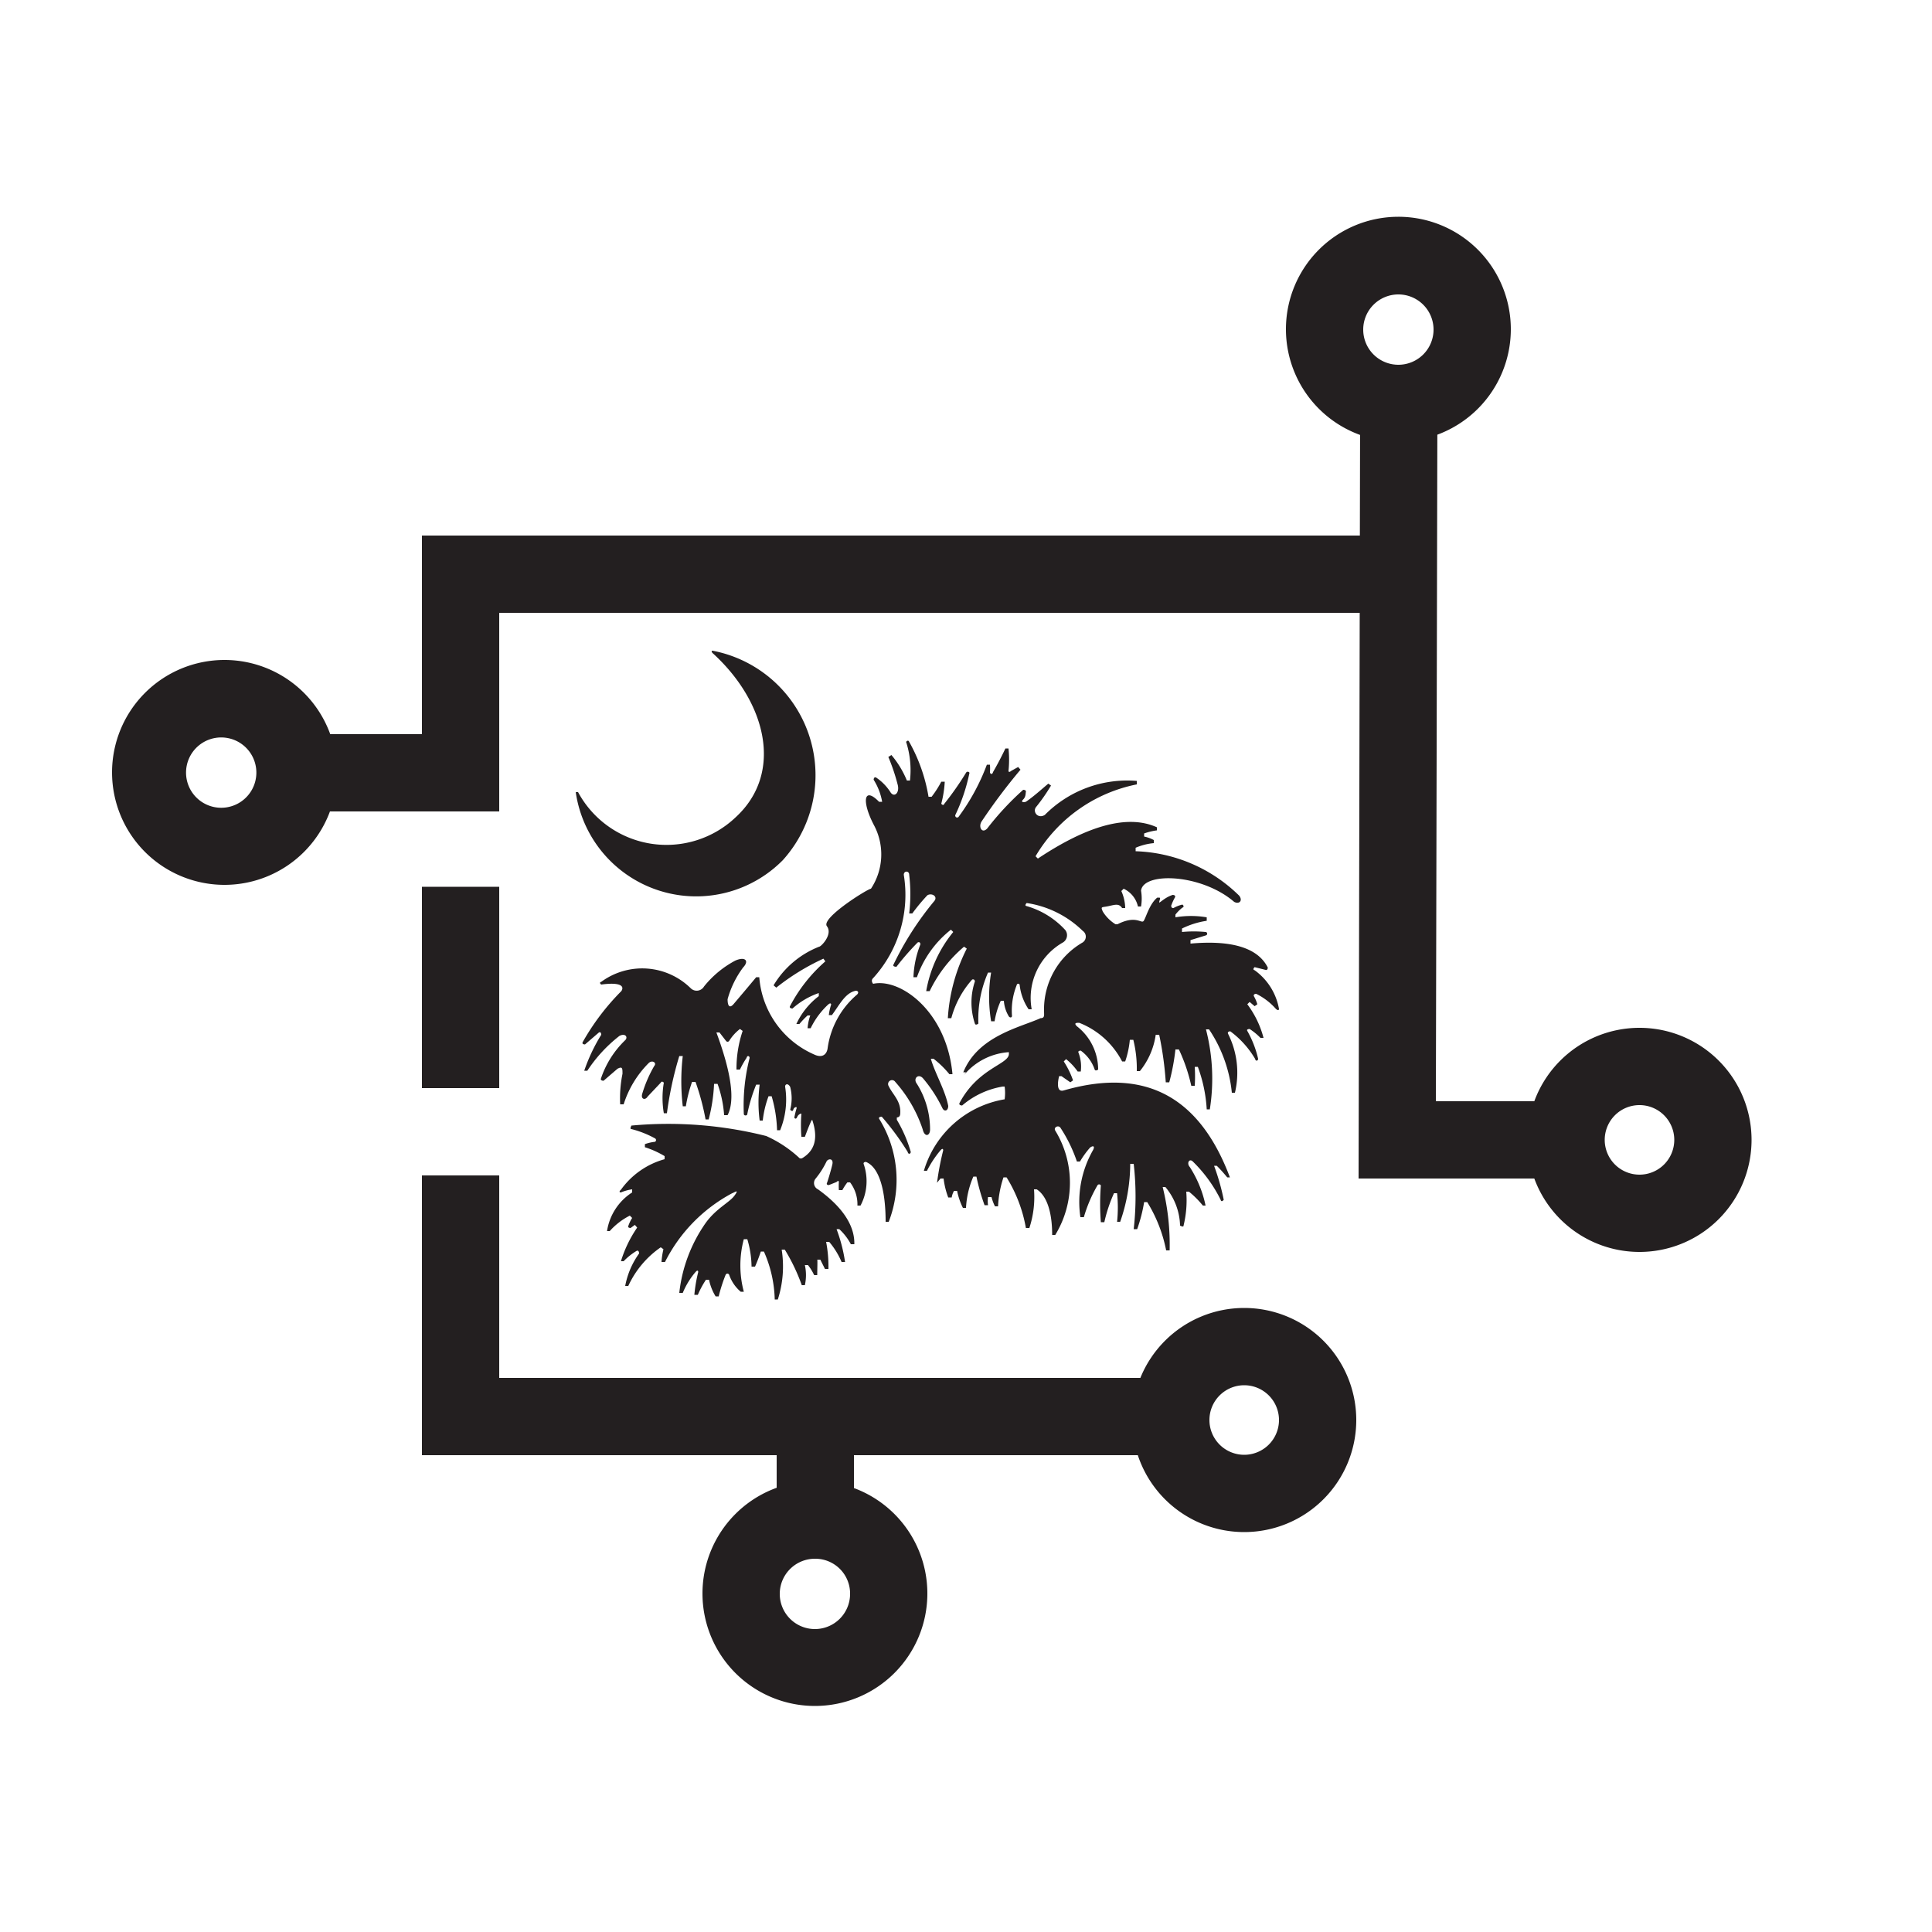 <svg id="Layer_1" data-name="Layer 1" xmlns="http://www.w3.org/2000/svg" viewBox="0 0 50 50"><defs><style>.cls-1,.cls-2{fill:#231f20;}.cls-2{fill-rule:evenodd;}</style></defs><title>CSCT-Black Icon Logo</title><polygon class="cls-1" points="30.29 37.66 10.92 37.66 10.92 30.42 12.92 30.42 12.92 35.66 30.29 35.66 30.29 37.66"/><path class="cls-1" d="M32.2,39.65a2.9,2.9,0,1,1,2.9-2.9A2.9,2.9,0,0,1,32.2,39.65Zm0-3.8a.9.9,0,1,0,.9.9A.9.9,0,0,0,32.2,35.85Z"/><polygon class="cls-1" points="40.52 30.5 35.16 30.5 35.2 10.43 37.2 10.43 37.16 28.5 40.52 28.5 40.52 30.5"/><path class="cls-1" d="M42.42,32.4a2.9,2.9,0,1,1,2.91-2.9A2.9,2.9,0,0,1,42.42,32.4Zm0-3.8a.9.9,0,1,0,.91.9A.9.9,0,0,0,42.42,28.6Z"/><polygon class="cls-1" points="12.92 21 7.72 21 7.72 19 10.92 19 10.92 13.86 36.2 13.86 36.2 15.86 12.92 15.86 12.92 21"/><path class="cls-1" d="M5.82,22.9A2.91,2.91,0,1,1,8.72,20,2.91,2.91,0,0,1,5.82,22.9Zm0-3.81a.91.91,0,1,0,0,1.81.91.91,0,0,0,0-1.81Z"/><rect class="cls-1" x="20.1" y="36.75" width="2" height="2.59"/><path class="cls-1" d="M21.1,44.15A2.91,2.91,0,1,1,24,41.24,2.91,2.91,0,0,1,21.1,44.15Zm0-3.81a.91.91,0,1,0,.9.9A.9.9,0,0,0,21.1,40.34Z"/><path class="cls-1" d="M36.2,11.43a2.91,2.91,0,1,1,2.9-2.91A2.91,2.91,0,0,1,36.2,11.43Zm0-3.81a.91.91,0,1,0,.9.9A.91.91,0,0,0,36.2,7.62Z"/><rect class="cls-1" x="10.92" y="22.95" width="2" height="5.21"/><path class="cls-2" d="M25,27.75a0,0,0,0,1-.07,0c.38-.94,1.47-1.16,2-1.4.11,0,.09-.08.09-.17a2,2,0,0,1,1-1.79.18.18,0,0,0,0-.3,2.63,2.63,0,0,0-1.45-.72s-.07.07,0,.08a2.16,2.16,0,0,1,1,.62.22.22,0,0,1-.06.32,1.65,1.65,0,0,0-.81,1.73,0,0,0,0,1-.08,0,1.4,1.4,0,0,1-.23-.62c0-.05-.07-.06-.08,0a1.78,1.78,0,0,0-.12.79c0,.05-.06.06-.09,0a.89.89,0,0,1-.12-.39,0,0,0,0,0-.08,0,2.08,2.08,0,0,0-.16.53,0,0,0,0,1-.09,0,3.84,3.84,0,0,1,0-1.26,0,0,0,0,0-.08,0,3,3,0,0,0-.25,1.32s-.07.06-.09,0a1.72,1.72,0,0,1,0-1.09s0-.07-.07-.05a2.45,2.45,0,0,0-.54,1s-.09,0-.09,0a4.59,4.59,0,0,1,.49-1.8,0,0,0,0,0-.07-.05,3.47,3.47,0,0,0-.89,1.15,0,0,0,0,1-.09,0,3.31,3.31,0,0,1,.7-1.53,0,0,0,0,0-.06-.06,2.71,2.71,0,0,0-.88,1.23,0,0,0,0,1-.09,0,2.54,2.54,0,0,1,.18-.85s0-.08-.07-.05a6.89,6.89,0,0,0-.55.63s-.1,0-.08-.05a8,8,0,0,1,1.05-1.64h0c.12-.13-.06-.23-.17-.16a4.87,4.87,0,0,0-.39.47,0,0,0,0,1-.08,0,4.22,4.22,0,0,0,0-1c0-.11-.14-.11-.14,0a3.2,3.2,0,0,1-.79,2.67c-.08.07,0,.16,0,.15.7-.15,1.9.71,2.05,2.34a0,0,0,0,1-.08,0,2.55,2.55,0,0,0-.41-.4,0,0,0,0,0-.07,0c.1.36.37.81.45,1.22,0,.13-.1.16-.15.06a3.65,3.65,0,0,0-.5-.77c-.12-.14-.27,0-.16.14a2.22,2.22,0,0,1,.34,1.18c0,.17-.14.21-.19,0A3.51,3.51,0,0,0,23.17,28a.1.1,0,0,0-.17.11c.1.21.29.36.3.64,0,.1,0,.16-.09.17a0,0,0,0,0,0,.06,3.54,3.54,0,0,1,.36.83c0,.05-.06.08-.08,0a6.89,6.89,0,0,0-.67-.91s-.09,0-.07.05A3,3,0,0,1,23,31.62s-.08,0-.08,0c0-.8-.16-1.41-.51-1.55,0,0-.07,0-.06.05a1.35,1.35,0,0,1-.08,1.08,0,0,0,0,1-.08,0A.94.94,0,0,0,22,30.6s-.06,0-.07,0a1.37,1.37,0,0,0-.13.2,0,0,0,0,1-.09,0,1.49,1.49,0,0,1,0-.21s0-.06-.06,0l-.2.08s-.07,0-.05-.05.1-.31.14-.48-.11-.16-.15-.08a2.2,2.2,0,0,1-.28.44.18.18,0,0,0,.06.28c.71.51.95,1,.94,1.42a0,0,0,0,1-.09,0,1.45,1.45,0,0,0-.3-.39,0,0,0,0,0-.07,0,4.08,4.08,0,0,1,.22.85,0,0,0,0,1-.09,0,2,2,0,0,0-.32-.52,0,0,0,0,0-.08,0,3.37,3.37,0,0,1,.06.7,0,0,0,0,1-.09,0l-.12-.24s-.09,0-.08,0,0,.27,0,.4a0,0,0,0,1-.08,0,1.28,1.28,0,0,0-.16-.26,0,0,0,0,0-.08,0,1.2,1.2,0,0,1,0,.52,0,0,0,0,1-.08,0,4.92,4.92,0,0,0-.44-.92,0,0,0,0,0-.08,0,2.79,2.79,0,0,1-.1,1.29,0,0,0,0,1-.08,0,3.24,3.24,0,0,0-.28-1.24,0,0,0,0,0-.08,0q-.07.21-.15.39a0,0,0,0,1-.09,0,2.56,2.56,0,0,0-.11-.71,0,0,0,0,0-.09,0,2.63,2.63,0,0,0,0,1.36,0,0,0,0,1-.08,0,1,1,0,0,1-.3-.44.05.05,0,0,0-.09,0,4.09,4.09,0,0,0-.18.56,0,0,0,0,1-.08,0,1.33,1.33,0,0,1-.17-.43,0,0,0,0,0-.08,0,2.42,2.42,0,0,0-.21.39s-.09,0-.09,0a3.83,3.83,0,0,1,.1-.59s0-.08-.07,0a2,2,0,0,0-.33.54s-.09,0-.09,0a3.88,3.88,0,0,1,.69-1.82c.27-.37.61-.52.74-.7s0-.08-.06-.06a4.1,4.1,0,0,0-1.74,1.78,0,0,0,0,1-.09,0,1.88,1.88,0,0,1,.05-.33,0,0,0,0,0-.07-.05,2.47,2.47,0,0,0-.84,1,0,0,0,0,1-.08,0,2.1,2.1,0,0,1,.36-.84s0-.09-.06-.07a1.61,1.61,0,0,0-.34.27,0,0,0,0,1-.07,0,3.18,3.18,0,0,1,.42-.87,0,0,0,0,0-.06-.07l-.11.08s-.08,0-.06-.05a1,1,0,0,1,.1-.21,0,0,0,0,0-.06-.06,1.77,1.77,0,0,0-.52.4,0,0,0,0,1-.07,0,1.45,1.45,0,0,1,.65-1s0-.09,0-.08a1.15,1.15,0,0,0-.29.08s-.08,0,0-.07A2.07,2.07,0,0,1,17.2,30a0,0,0,0,0,0-.08,2.39,2.39,0,0,0-.51-.23s0-.07,0-.08a1.1,1.1,0,0,1,.26-.06.05.05,0,0,0,0-.09,2.59,2.59,0,0,0-.61-.24c-.05,0,0-.08,0-.09a10.38,10.38,0,0,1,3.49.27,3.15,3.15,0,0,1,.87.58s0,0,.05,0c.36-.21.42-.55.27-1A0,0,0,0,0,21,29c-.07.15-.12.29-.17.42a0,0,0,0,1-.09,0,4,4,0,0,1,0-.6s0,0,0,0-.07,0-.11.09-.09,0-.07,0a2.09,2.09,0,0,1,.05-.21.05.05,0,0,0,0-.05s-.06,0-.08.07-.08,0-.08,0a1.17,1.17,0,0,0,0-.59c-.06-.11-.14-.07-.13,0a2.1,2.1,0,0,1-.13,1.12,0,0,0,0,1-.08,0,3.45,3.45,0,0,0-.14-.88,0,0,0,0,0-.08,0,2.63,2.63,0,0,0-.15.63,0,0,0,0,1-.08,0,3.59,3.59,0,0,1,0-.93,0,0,0,0,0-.09,0,4.22,4.22,0,0,0-.23.76c0,.05-.09.05-.09,0a4.94,4.94,0,0,1,.15-1.45c0-.05-.06-.08-.08,0a2.28,2.28,0,0,0-.17.3,0,0,0,0,1-.09,0,3.06,3.06,0,0,1,.16-1,0,0,0,0,0-.07-.05,1.16,1.16,0,0,0-.28.31.05.05,0,0,1-.08,0l-.17-.22s-.1,0-.08,0c.4,1.08.48,1.77.29,2.14a0,0,0,0,1-.09,0,3,3,0,0,0-.17-.81,0,0,0,0,0-.09,0,4.33,4.33,0,0,1-.14.92,0,0,0,0,1-.08,0A6.23,6.23,0,0,0,18,28a0,0,0,0,0-.09,0,3.62,3.62,0,0,0-.16.63,0,0,0,0,1-.08,0,5.6,5.6,0,0,1,0-1.3,0,0,0,0,0-.09,0,9.19,9.19,0,0,0-.32,1.48,0,0,0,0,1-.08,0,2.32,2.32,0,0,1,0-.79s-.05-.06-.08,0l-.34.36c-.06.1-.18.07-.14-.07a3.33,3.33,0,0,1,.31-.72h0c.08-.09-.06-.17-.15-.07a2.63,2.63,0,0,0-.64,1.06,0,0,0,0,1-.09,0,3.21,3.21,0,0,1,.06-.79c0-.14,0-.2-.13-.13l-.36.31s-.08,0-.07-.05a2.46,2.46,0,0,1,.63-1c.08-.08,0-.19-.15-.11a3.74,3.74,0,0,0-.83.9,0,0,0,0,1-.08,0,4.55,4.55,0,0,1,.44-.93s0-.09-.06-.06l-.36.31s-.09,0-.06-.06a6.14,6.14,0,0,1,1-1.32h0c.08-.12,0-.24-.52-.17,0,0-.07-.05,0-.07a1.79,1.79,0,0,1,2.32.17.22.22,0,0,0,.34-.05,2.59,2.59,0,0,1,.81-.67c.25-.11.37,0,.2.18h0a2.48,2.48,0,0,0-.4.82c0,.17.05.25.16.12s.39-.46.58-.69a0,0,0,0,1,.08,0,2.38,2.38,0,0,0,1.42,2c.21.1.33,0,.35-.17a2.22,2.22,0,0,1,.76-1.38c.07-.07,0-.12-.07-.09-.25.07-.4.38-.58.62a0,0,0,0,1-.08,0,1.31,1.31,0,0,1,.06-.27s0-.07-.08,0a2.06,2.06,0,0,0-.45.61,0,0,0,0,1-.08,0,1.3,1.3,0,0,1,.07-.33,0,0,0,0,0-.07,0,2.23,2.23,0,0,0-.21.22s-.1,0-.08,0a1.93,1.93,0,0,1,.58-.72s0-.1,0-.08a2,2,0,0,0-.68.4s-.08,0-.07-.05a4,4,0,0,1,.92-1.17,0,0,0,0,0-.05-.07,5.91,5.91,0,0,0-1.22.75,0,0,0,0,1-.07-.06,2.39,2.39,0,0,1,1.18-1c.05,0,.36-.32.2-.53S22.46,23,22.54,23a1.61,1.61,0,0,0,.07-1.66c-.31-.6-.26-1,.14-.59,0,0,.08,0,.08,0a1.58,1.58,0,0,0-.22-.57s0-.08.06-.06a1.29,1.29,0,0,1,.38.39c.1.14.24,0,.18-.21a5,5,0,0,0-.24-.71,0,0,0,0,1,.08-.05,2.48,2.48,0,0,1,.4.66s.07,0,.08,0a2.38,2.38,0,0,0-.1-1s.05-.07.08,0a4.33,4.33,0,0,1,.5,1.42s0,0,.08,0a2.59,2.59,0,0,0,.25-.39,0,0,0,0,1,.09,0,2.82,2.82,0,0,1-.09.57s.05.07.08,0A7.83,7.83,0,0,0,25,20a.05.05,0,0,1,.09,0,4.75,4.75,0,0,1-.37,1.1s0,.08.08.05a5.49,5.49,0,0,0,.74-1.36s.09,0,.08,0a1.29,1.29,0,0,1,0,.19c0,.05.06.08.08,0,.11-.19.22-.4.32-.61,0,0,.08,0,.08,0a2.82,2.82,0,0,1,0,.58s0,.06.07,0l.18-.1a0,0,0,0,1,.06.07,15.24,15.24,0,0,0-1,1.33c-.1.14,0,.34.14.19h0a7.42,7.42,0,0,1,.93-1s.08,0,.07.05,0,.13-.07.2,0,.08.07.06c.19-.13.38-.3.58-.47a0,0,0,0,1,.07.05,4.63,4.63,0,0,1-.39.56c-.09.12.05.31.23.2h0a3,3,0,0,1,2.38-.88,0,0,0,0,1,0,.09,3.93,3.93,0,0,0-2.62,1.86,0,0,0,0,0,.06.06c1.29-.86,2.33-1.15,3.08-.81,0,0,0,.08,0,.08a1.59,1.59,0,0,0-.33.08s0,.07,0,.08a.92.92,0,0,1,.25.09s0,.08,0,.08a1.54,1.54,0,0,0-.47.12,0,0,0,0,0,0,.09,4,4,0,0,1,2.68,1.15c.1.13,0,.23-.13.16-.85-.73-2.35-.78-2.41-.29a1.22,1.22,0,0,1,0,.41,0,0,0,0,1-.08,0,.67.67,0,0,0-.37-.46,0,0,0,0,0-.06.06,1.13,1.13,0,0,1,.1.44,0,0,0,0,1-.08,0c-.08-.12-.17-.09-.35-.05s-.21,0-.15.14a1,1,0,0,0,.33.33,0,0,0,0,0,.05,0c.49-.25.62,0,.68-.09s.15-.44.35-.6c0,0,0,0,.05,0s0,.08,0,.12.13-.12.35-.19c0,0,.08,0,.06.06a1.38,1.38,0,0,0-.1.22s0,.07.06.06a.92.92,0,0,1,.23-.09s.07.05,0,.08a1,1,0,0,0-.18.18,0,0,0,0,0,0,.07,2.41,2.41,0,0,1,.81,0,0,0,0,0,1,0,.09,2.18,2.18,0,0,0-.64.2,0,0,0,0,0,0,.09,3.14,3.14,0,0,1,.61,0c.05,0,.06.08,0,.09l-.39.12a0,0,0,0,0,0,.09c1-.09,1.73.08,2,.62,0,0,0,.08-.06.06l-.28-.07s-.07.06,0,.08a1.57,1.57,0,0,1,.63,1s0,.07-.08,0a1.65,1.65,0,0,0-.51-.39s-.08,0-.06.06a1,1,0,0,1,.09.21,0,0,0,0,1-.07.05l-.13-.11a0,0,0,0,0-.06.06,2.5,2.5,0,0,1,.42.87,0,0,0,0,1-.08,0,1.56,1.56,0,0,0-.28-.23s-.09,0-.06.05a2.68,2.68,0,0,1,.28.72c0,.05-.06.08-.08,0a2.41,2.41,0,0,0-.64-.71s-.08,0-.06.06a2.24,2.24,0,0,1,.18,1.53,0,0,0,0,1-.08,0,3.57,3.57,0,0,0-.59-1.64,0,0,0,0,0-.08,0,5.08,5.08,0,0,1,.1,2.07s-.07,0-.08,0A3.79,3.79,0,0,0,31,27.61a0,0,0,0,0-.08,0,4,4,0,0,1,0,.49,0,0,0,0,1-.09,0,4.48,4.48,0,0,0-.32-.94,0,0,0,0,0-.09,0,5.57,5.57,0,0,1-.16.85,0,0,0,0,1-.09,0A8.74,8.74,0,0,0,30,26.78a0,0,0,0,0-.09,0,1.92,1.92,0,0,1-.41.94,0,0,0,0,1-.08,0,3.1,3.1,0,0,0-.09-.81,0,0,0,0,0-.09,0,2.42,2.42,0,0,1-.12.56,0,0,0,0,1-.08,0,2.12,2.12,0,0,0-1.11-1c-.07,0-.15,0-.06.09h0a1.42,1.42,0,0,1,.55,1.12s-.07.05-.09,0a1,1,0,0,0-.36-.49s-.08,0-.06.05a1,1,0,0,1,.06.49,0,0,0,0,1-.08,0,1.52,1.52,0,0,0-.3-.32,0,0,0,0,0-.06.06,2.23,2.23,0,0,1,.24.49,0,0,0,0,1-.07.05l-.23-.16s-.06,0-.06,0-.12.44.12.37c2.22-.64,3.56.28,4.3,2.25a0,0,0,0,1-.07,0q-.13-.16-.27-.3a0,0,0,0,0-.07,0,5.81,5.81,0,0,1,.25.88s-.06.08-.08,0a3.64,3.64,0,0,0-.73-1c-.09-.07-.15.06-.07.15h0a2.94,2.94,0,0,1,.41,1,0,0,0,0,1-.07,0,2.45,2.45,0,0,0-.36-.36,0,0,0,0,0-.07,0,2.76,2.76,0,0,1-.07.88c0,.05-.08,0-.09,0a1.62,1.62,0,0,0-.38-1,0,0,0,0,0-.07,0,6.2,6.2,0,0,1,.18,1.64,0,0,0,0,1-.09,0,3.75,3.75,0,0,0-.49-1.25s-.08,0-.08,0a4,4,0,0,1-.18.7,0,0,0,0,1-.09,0,7.49,7.49,0,0,0,0-1.69,0,0,0,0,0-.09,0,4.56,4.56,0,0,1-.26,1.5,0,0,0,0,1-.08,0,3.56,3.56,0,0,0,0-.74s-.07,0-.08,0a3.88,3.88,0,0,0-.25.75,0,0,0,0,1-.09,0,6.09,6.09,0,0,1,0-.95.05.05,0,0,0-.09,0,3.68,3.68,0,0,0-.35.82,0,0,0,0,1-.09,0,2.71,2.71,0,0,1,.33-1.74c.05-.1,0-.12-.08-.06a2.36,2.36,0,0,0-.26.36,0,0,0,0,1-.08,0,3.8,3.8,0,0,0-.43-.88c-.06-.07-.18,0-.13.08a2.59,2.59,0,0,1,0,2.7,0,0,0,0,1-.08,0c0-.55-.12-1-.4-1.18a0,0,0,0,0-.07,0,2.57,2.57,0,0,1-.12,1,0,0,0,0,1-.09,0,3.69,3.69,0,0,0-.5-1.31s-.06,0-.08,0a2.71,2.71,0,0,0-.14.75,0,0,0,0,1-.08,0,1.17,1.17,0,0,1-.09-.24s-.08,0-.09,0a.76.76,0,0,0,0,.21,0,0,0,0,1-.09,0,5.33,5.33,0,0,1-.21-.74,0,0,0,0,0-.08,0,2.35,2.35,0,0,0-.19.81,0,0,0,0,1-.08,0,1.76,1.76,0,0,1-.15-.44,0,0,0,0,0-.08,0,.49.49,0,0,0-.06.17,0,0,0,0,1-.09,0,2.07,2.07,0,0,1-.12-.49,0,0,0,0,0-.08,0l-.09.11a7.34,7.34,0,0,1,.16-.84s0-.08-.07,0a2.71,2.71,0,0,0-.35.53,0,0,0,0,1-.08,0A2.63,2.63,0,0,1,26,28.45s0,0,0,0a1.2,1.2,0,0,0,0-.33,0,0,0,0,0-.05,0,2.16,2.16,0,0,0-1.05.49s-.09,0-.07-.06c.48-.91,1.27-1,1.28-1.27a0,0,0,0,0,0-.05,1.65,1.65,0,0,0-1.16.59Z"/><path class="cls-2" d="M20.26,22.26a3.28,3.28,0,0,0-1.82-5.42s-.05,0,0,.06c1.39,1.26,1.85,3.1.6,4.25a2.6,2.6,0,0,1-4.08-.65s-.07,0-.06,0A3.15,3.15,0,0,0,20.26,22.26Z"/></svg>